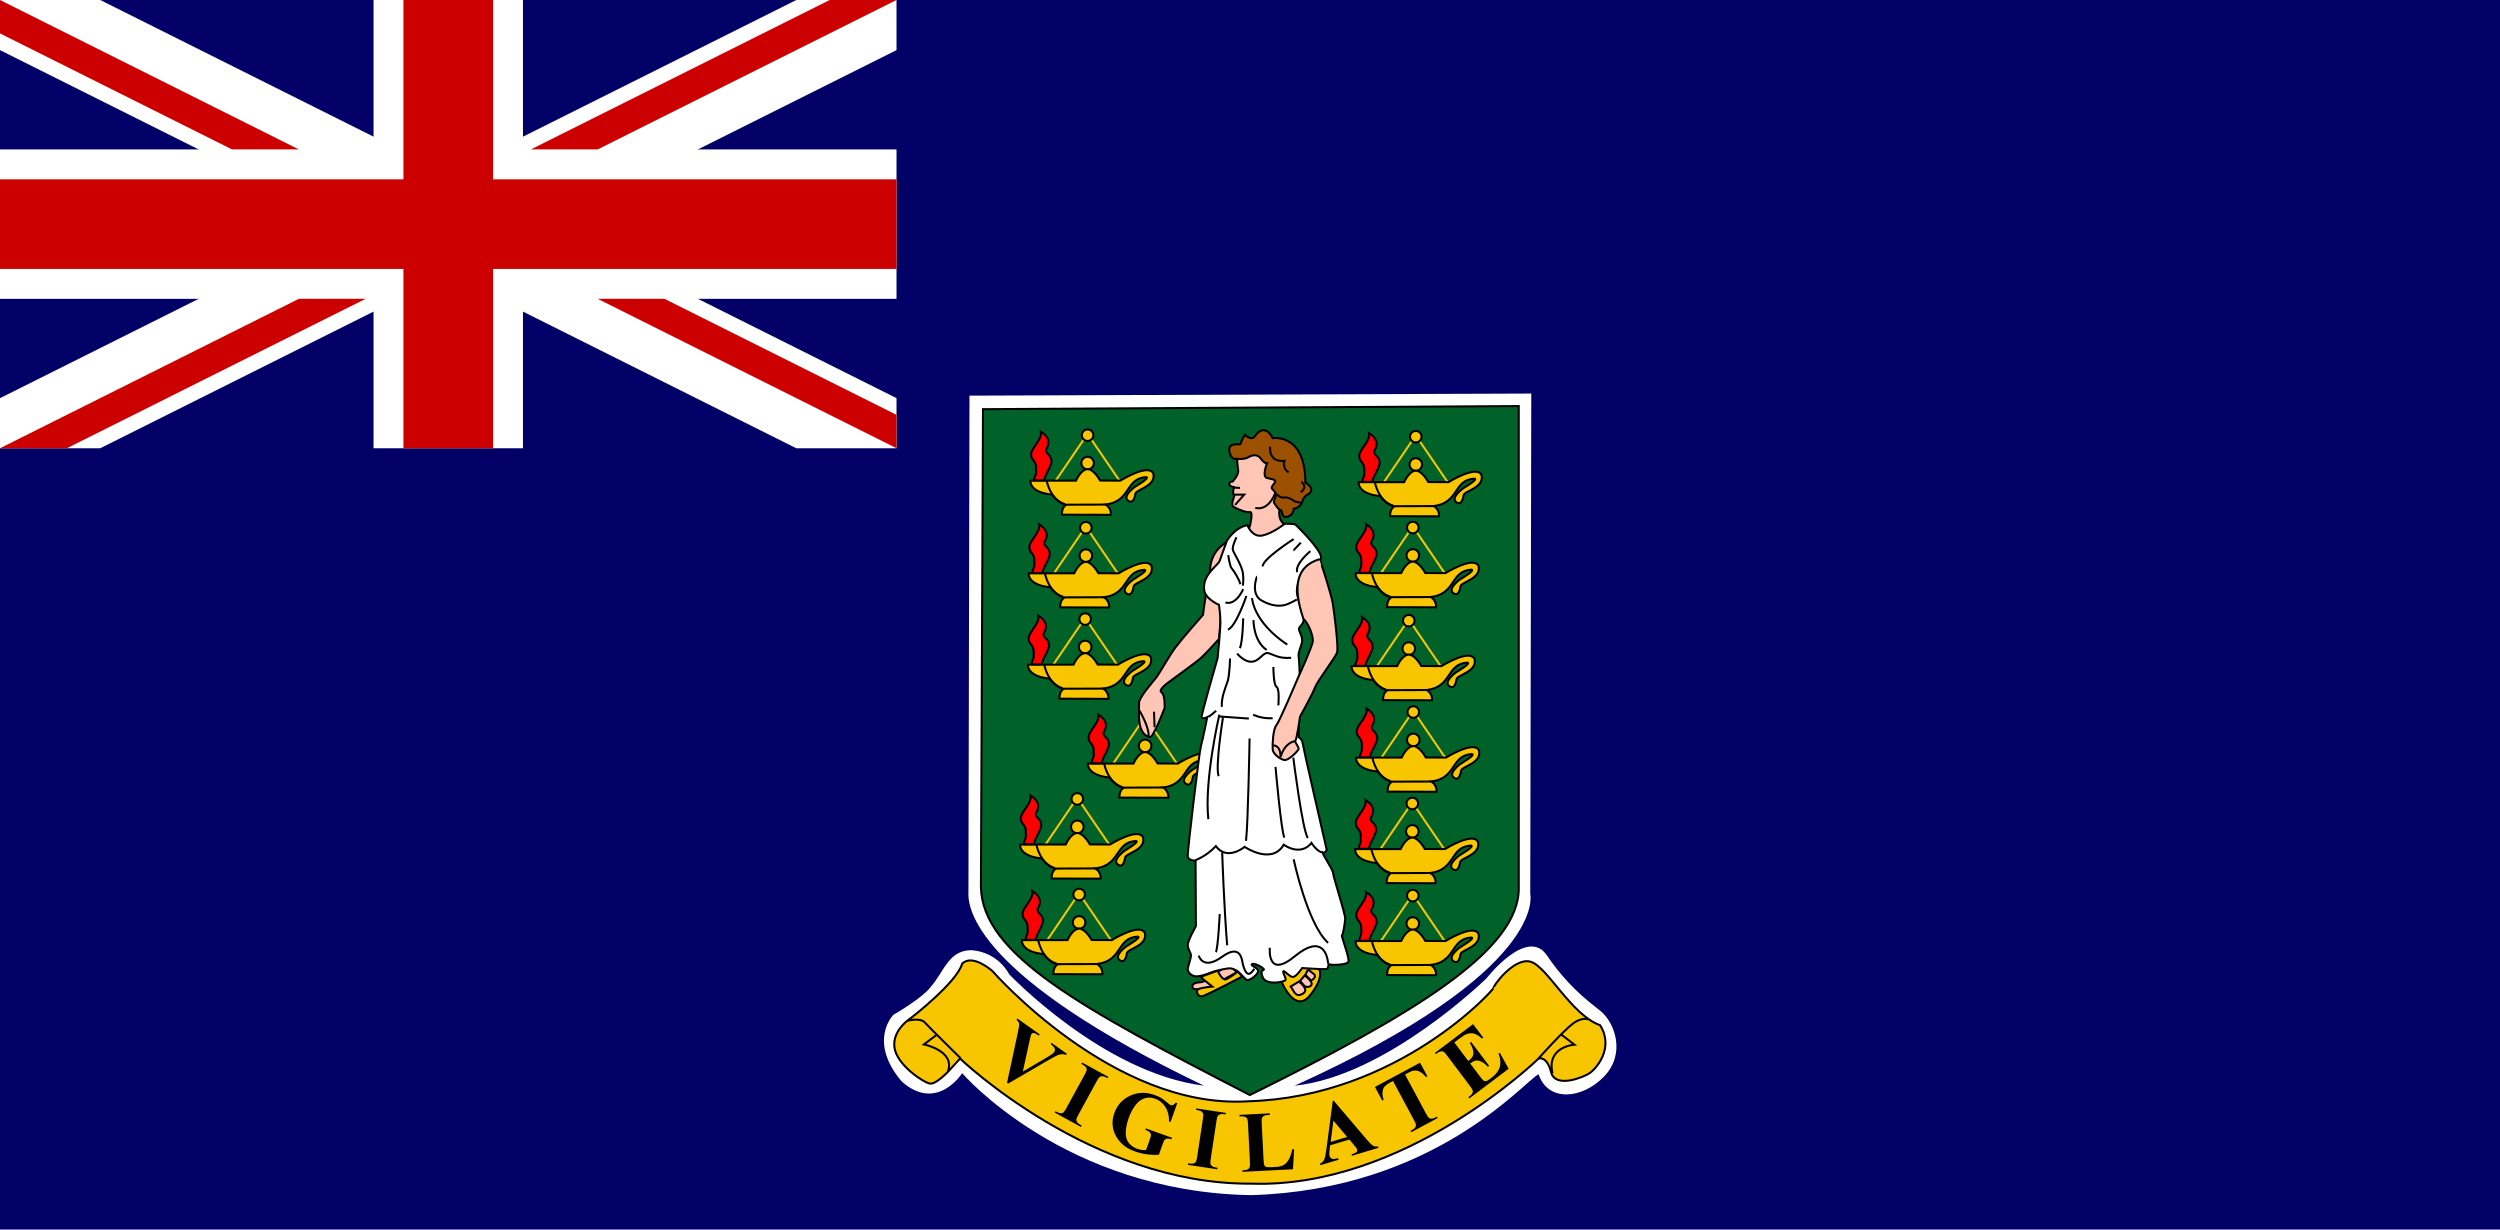 <?xml version="1.0" encoding="UTF-8" standalone="no"?>
<svg width="122px" height="60px" viewBox="0 0 122 60" version="1.1" xmlns="http://www.w3.org/2000/svg" xmlns:xlink="http://www.w3.org/1999/xlink">
    <!-- Generator: Sketch 3.8.2 (29753) - http://www.bohemiancoding.com/sketch -->
    <title>vg</title>
    <desc>Created with Sketch.</desc>
    <defs>
        <linearGradient x1="-1510.837%" y1="241.776%" x2="-1623.328%" y2="206.228%" id="linearGradient-1">
            <stop stop-color="#FF0000" offset="0%"></stop>
            <stop stop-color="#FFFF00" offset="100%"></stop>
        </linearGradient>
        <linearGradient x1="-1510.555%" y1="248.342%" x2="-1623.046%" y2="212.794%" id="linearGradient-2">
            <stop stop-color="#FF0000" offset="0%"></stop>
            <stop stop-color="#FFFF00" offset="100%"></stop>
        </linearGradient>
        <linearGradient x1="-1565.741%" y1="254.31%" x2="-1678.232%" y2="218.763%" id="linearGradient-3">
            <stop stop-color="#FF0000" offset="0%"></stop>
            <stop stop-color="#FFFF00" offset="100%"></stop>
        </linearGradient>
        <linearGradient x1="-1511.835%" y1="260.689%" x2="-1624.326%" y2="225.142%" id="linearGradient-4">
            <stop stop-color="#FF0000" offset="0%"></stop>
            <stop stop-color="#FFFF00" offset="100%"></stop>
        </linearGradient>
        <linearGradient x1="-1511.951%" y1="266.963%" x2="-1624.442%" y2="231.416%" id="linearGradient-5">
            <stop stop-color="#FF0000" offset="0%"></stop>
            <stop stop-color="#FFFF00" offset="100%"></stop>
        </linearGradient>
        <linearGradient x1="-1512.234%" y1="273.328%" x2="-1624.724%" y2="237.781%" id="linearGradient-6">
            <stop stop-color="#FF0000" offset="0%"></stop>
            <stop stop-color="#FFFF00" offset="100%"></stop>
        </linearGradient>
        <linearGradient x1="-1566.157%" y1="273.224%" x2="-1678.648%" y2="237.676%" id="linearGradient-7">
            <stop stop-color="#FF0000" offset="0%"></stop>
            <stop stop-color="#FFFF00" offset="100%"></stop>
        </linearGradient>
        <linearGradient x1="-1565.658%" y1="266.977%" x2="-1678.149%" y2="231.43%" id="linearGradient-8">
            <stop stop-color="#FF0000" offset="0%"></stop>
            <stop stop-color="#FFFF00" offset="100%"></stop>
        </linearGradient>
        <linearGradient x1="-1565.01%" y1="260.592%" x2="-1677.501%" y2="225.044%" id="linearGradient-9">
            <stop stop-color="#FF0000" offset="0%"></stop>
            <stop stop-color="#FFFF00" offset="100%"></stop>
        </linearGradient>
        <linearGradient x1="-1565.622%" y1="241.727%" x2="-1678.113%" y2="206.182%" id="linearGradient-10">
            <stop stop-color="#FF0000" offset="0%"></stop>
            <stop stop-color="#FFFF00" offset="100%"></stop>
        </linearGradient>
        <linearGradient x1="-1565.575%" y1="248.029%" x2="-1678.066%" y2="212.482%" id="linearGradient-11">
            <stop stop-color="#FF0000" offset="0%"></stop>
            <stop stop-color="#FFFF00" offset="100%"></stop>
        </linearGradient>
        <linearGradient x1="-1521.692%" y1="253.9%" x2="-1634.183%" y2="218.353%" id="linearGradient-12">
            <stop stop-color="#FF0000" offset="0%"></stop>
            <stop stop-color="#FFFF00" offset="100%"></stop>
        </linearGradient>
    </defs>
    <g id="Page-1" stroke="none" stroke-width="1" fill="none" fill-rule="evenodd">
        <g id="vg">
            <g id="Clipped">
                <g>
                    <g id="Group">
                        <polygon id="Shape" fill="#000066" points="0 0 122 0 122 60 0 60"></polygon>
                        <polygon id="Shape" fill="#000066" points="0 0 43.75 0 43.75 21.875 0 21.875"></polygon>
                        <g id="Shape">
                            <path d="M0,0 L0,2.446 L38.859,21.875 L43.75,21.875 L43.75,19.429 L4.891,0 L0,0 L0,0 Z M43.75,0 L43.75,2.446 L4.891,21.875 L0,21.875 L0,19.43 L38.859,0 L43.75,0 L43.75,0 Z" fill="#FFFFFF"></path>
                            <path d="M18.229,7.292 L18.229,0 L25.521,0 L25.521,7.292 L43.75,7.292 L43.75,14.583 L25.521,14.583 L25.521,21.875 L18.229,21.875 L18.229,14.583 L0,14.583 L0,7.292 L18.229,7.292 Z" fill="#FFFFFF"></path>
                            <path d="M19.688,13.125 L0,13.125 L0,8.75 L19.688,8.75 L19.688,0 L24.062,0 L24.062,8.75 L43.75,8.75 L43.75,13.125 L24.062,13.125 L24.062,21.875 L19.688,21.875 L19.688,13.125 Z M0,21.875 L14.583,14.583 L17.844,14.583 L3.261,21.875 L0,21.875 L0,21.875 Z M0,0 L14.583,7.292 L11.322,7.292 L0,1.631 L0,0 L0,0 Z M25.906,7.292 L40.489,0 L43.75,0 L29.167,7.292 L25.906,7.292 L25.906,7.292 Z M43.75,21.875 L29.167,14.583 L32.428,14.583 L43.75,20.244 L43.75,21.875 L43.75,21.875 Z" fill="#CC0000"></path>
                        </g>
                        <g transform="translate(43.125, 19.125)" id="Shape">
                            <path d="M4.184,0.182 L31.602,0.08 L31.551,24.497 C31.551,24.497 32.518,28.21 20.055,33.856 C24.532,33.399 29.415,28.617 29.415,28.617 C29.415,28.617 31.398,26.074 32.365,27.498 C33.331,28.922 34.247,29.634 34.959,30.194 C35.671,30.754 36.231,32.28 35.163,33.399 C34.094,34.518 32.416,34.67 31.958,33.297 C31.246,33.653 26.872,38.943 17.919,39.198 C8.814,39.045 3.829,33.246 3.829,33.246 C3.829,33.246 2.609,35.179 0.879,33.653 C-0.799,31.669 0.472,30.398 0.472,30.398 C0.472,30.398 1.897,29.584 2.304,29.024 C2.965,28.261 3.168,27.244 4.287,27.244 C5.61,27.346 6.119,28.414 6.119,28.414 C6.119,28.414 10.697,33.246 15.63,33.856 C4.49,28.515 4.084,25.209 4.135,24.395 L4.185,0.183 L4.184,0.182 Z" fill="#FFFFFF"></path>
                            <path d="M4.845,0.843 L30.99,0.69 L30.99,24.191 C31.041,27.243 25.903,30.346 17.866,34.313 C9.576,30.04 4.795,27.446 4.744,24.141 L4.845,0.844 L4.845,0.843 Z" stroke="#000000" stroke-width="0.1" fill="#006129"></path>
                            <polyline stroke="#F7C600" stroke-width="0.1" points="7.989 26.738 9.532 24.471 11.083 26.743"></polyline>
                            <path d="M9.842,25.889 C9.842,25.999 9.784,26.1 9.689,26.155 C9.594,26.21 9.478,26.21 9.383,26.155 C9.288,26.1 9.229,25.999 9.229,25.89 C9.229,25.72 9.366,25.583 9.536,25.583 C9.705,25.583 9.842,25.72 9.842,25.889 L9.842,25.889 Z" stroke="#000000" stroke-width="0.1" fill="#F7C600"></path>
                            <path d="M8.279,28.413 L10.672,28.419 C10.672,28.419 10.709,28.109 10.422,27.92 C11.675,27.748 11.35,26.642 12.399,26.58 C12.603,26.611 11.851,27.05 11.851,27.05 C11.851,27.05 11.218,27.496 11.506,27.723 C11.735,27.903 11.835,27.613 11.867,27.394 C11.898,27.175 12.885,27.034 12.744,26.407 C12.509,25.89 11.13,26.752 11.13,26.752 L10.147,26.747 C10.085,26.636 9.814,26.194 9.534,26.192 C9.202,26.203 8.969,26.752 8.969,26.752 L6.744,26.752 C6.744,26.752 6.668,27.323 7.796,27.432 C8.05,27.764 8.246,27.857 8.467,27.942 C8.32,28.065 8.278,28.213 8.279,28.413 L8.279,28.413 Z" stroke="#000000" stroke-width="0.1" fill="#F7C600"></path>
                            <path d="M8.451,27.926 L10.444,27.92 M7.539,26.751 C7.539,26.751 7.698,27.683 8.434,27.904" stroke="#000000" stroke-width="0.1"></path>
                            <path d="M7.416,26.739 C7.489,26.383 7.624,26.322 7.771,25.868 C7.796,25.426 7.416,25.475 7.526,25.193 C7.722,24.887 7.624,24.592 7.256,24.359 C7.33,24.764 6.778,25.144 6.778,25.475 C6.778,25.806 7.06,25.733 7.023,26.236 C7.048,26.53 6.95,26.456 6.925,26.739 L7.416,26.739 L7.416,26.739 Z" stroke="#000000" stroke-width="0.1" fill="url(#linearGradient-1)"></path>
                            <path d="M9.818,24.528 C9.818,24.629 9.764,24.722 9.677,24.773 C9.59,24.823 9.482,24.823 9.395,24.773 C9.308,24.722 9.254,24.629 9.254,24.529 C9.254,24.373 9.38,24.246 9.536,24.246 C9.691,24.246 9.818,24.373 9.818,24.528 L9.818,24.528 Z" stroke="#000000" stroke-width="0.1" fill="#F7C600"></path>
                            <polyline stroke="#F7C600" stroke-width="0.1" points="7.902 22.073 9.445 19.806 10.996 22.077"></polyline>
                            <path d="M9.755,21.224 C9.757,21.335 9.699,21.439 9.604,21.495 C9.508,21.551 9.389,21.551 9.294,21.495 C9.198,21.439 9.14,21.335 9.142,21.224 C9.142,21.115 9.201,21.014 9.295,20.959 C9.39,20.904 9.507,20.904 9.602,20.959 C9.697,21.013 9.755,21.115 9.755,21.224 L9.755,21.224 Z" stroke="#000000" stroke-width="0.1" fill="#F7C600"></path>
                            <path d="M8.192,23.747 L10.585,23.754 C10.585,23.754 10.622,23.443 10.335,23.255 C11.588,23.082 11.262,21.977 12.312,21.914 C12.515,21.946 11.764,22.384 11.764,22.384 C11.764,22.384 11.131,22.831 11.419,23.058 C11.648,23.238 11.748,22.948 11.779,22.729 C11.81,22.51 12.797,22.369 12.656,21.742 C12.421,21.225 11.043,22.087 11.043,22.087 L10.059,22.081 C9.998,21.971 9.727,21.528 9.447,21.526 C9.115,21.538 8.881,22.087 8.881,22.087 L6.657,22.087 C6.657,22.087 6.58,22.657 7.708,22.767 C7.962,23.099 8.159,23.191 8.38,23.277 C8.233,23.4 8.191,23.548 8.192,23.747 L8.192,23.747 Z" stroke="#000000" stroke-width="0.1" fill="#F7C600"></path>
                            <path d="M8.364,23.261 L10.357,23.254 M7.451,22.086 C7.451,22.086 7.611,23.018 8.347,23.238" stroke="#000000" stroke-width="0.1"></path>
                            <path d="M7.328,22.073 C7.402,21.718 7.537,21.656 7.684,21.203 C7.709,20.761 7.328,20.81 7.439,20.528 C7.635,20.221 7.537,19.927 7.169,19.694 C7.243,20.099 6.691,20.479 6.691,20.81 C6.691,21.141 6.973,21.068 6.936,21.571 C6.96,21.865 6.862,21.791 6.838,22.073 L7.328,22.073 L7.328,22.073 Z" stroke="#000000" stroke-width="0.1" fill="url(#linearGradient-2)"></path>
                            <path d="M9.73,19.863 C9.731,19.964 9.677,20.057 9.59,20.107 C9.502,20.158 9.395,20.158 9.308,20.107 C9.22,20.057 9.167,19.964 9.166,19.863 C9.166,19.707 9.293,19.581 9.448,19.581 C9.604,19.581 9.73,19.707 9.73,19.863 L9.73,19.863 Z" stroke="#000000" stroke-width="0.1" fill="#F7C600"></path>
                            <polyline stroke="#F7C600" stroke-width="0.1" points="24.297 17.831 25.841 15.565 27.392 17.836"></polyline>
                            <path d="M26.151,16.983 C26.151,17.093 26.093,17.194 25.998,17.249 C25.903,17.303 25.786,17.303 25.691,17.249 C25.596,17.194 25.538,17.093 25.538,16.983 C25.538,16.814 25.675,16.677 25.844,16.677 C26.014,16.677 26.151,16.814 26.151,16.983 L26.151,16.983 Z" stroke="#000000" stroke-width="0.1" fill="#F7C600"></path>
                            <path d="M24.588,19.506 L26.98,19.513 C26.98,19.513 27.018,19.203 26.73,19.014 C27.984,18.841 27.658,17.736 28.708,17.673 C28.911,17.705 28.159,18.143 28.159,18.143 C28.159,18.143 27.526,18.59 27.815,18.817 C28.043,18.997 28.144,18.707 28.175,18.488 C28.206,18.269 29.193,18.128 29.052,17.501 C28.817,16.984 27.439,17.846 27.439,17.846 L26.455,17.84 C26.394,17.73 26.123,17.287 25.843,17.285 C25.511,17.297 25.277,17.846 25.277,17.846 L23.052,17.846 C23.052,17.846 22.976,18.416 24.104,18.526 C24.358,18.858 24.555,18.95 24.776,19.036 C24.628,19.159 24.587,19.307 24.588,19.506 L24.588,19.506 Z" stroke="#000000" stroke-width="0.1" fill="#F7C600"></path>
                            <path d="M24.76,19.02 L26.753,19.013 M23.847,17.845 C23.847,17.845 24.007,18.777 24.742,18.997" stroke="#000000" stroke-width="0.1"></path>
                            <path d="M23.724,17.832 C23.798,17.477 23.933,17.415 24.08,16.962 C24.104,16.52 23.724,16.569 23.835,16.287 C24.031,15.98 23.933,15.686 23.565,15.453 C23.638,15.858 23.086,16.238 23.086,16.569 C23.086,16.9 23.369,16.827 23.332,17.33 C23.356,17.624 23.258,17.55 23.234,17.832 L23.724,17.832 L23.724,17.832 Z" stroke="#000000" stroke-width="0.1" fill="url(#linearGradient-3)"></path>
                            <path d="M26.126,15.622 C26.126,15.723 26.073,15.816 25.985,15.866 C25.898,15.917 25.791,15.917 25.703,15.866 C25.616,15.816 25.562,15.723 25.562,15.622 C25.562,15.467 25.688,15.34 25.844,15.34 C26,15.34 26.126,15.466 26.126,15.622 L26.126,15.622 Z" stroke="#000000" stroke-width="0.1" fill="#F7C600"></path>
                            <polyline stroke="#F7C600" stroke-width="0.1" points="8.284 13.296 9.827 11.03 11.378 13.301"></polyline>
                            <path d="M10.137,12.448 C10.138,12.558 10.079,12.659 9.984,12.714 C9.889,12.768 9.773,12.768 9.678,12.714 C9.583,12.659 9.525,12.558 9.524,12.448 C9.524,12.279 9.662,12.142 9.831,12.142 C10,12.142 10.137,12.279 10.137,12.448 L10.137,12.448 Z" stroke="#000000" stroke-width="0.1" fill="#F7C600"></path>
                            <path d="M8.574,14.971 L10.967,14.978 C10.967,14.978 11.004,14.667 10.717,14.479 C11.97,14.306 11.645,13.201 12.694,13.138 C12.898,13.17 12.146,13.608 12.146,13.608 C12.146,13.608 11.513,14.055 11.801,14.282 C12.03,14.462 12.13,14.172 12.162,13.953 C12.193,13.734 13.18,13.593 13.039,12.966 C12.804,12.449 11.425,13.311 11.425,13.311 L10.442,13.305 C10.381,13.195 10.109,12.752 9.83,12.75 C9.498,12.762 9.264,13.311 9.264,13.311 L7.039,13.311 C7.039,13.311 6.963,13.881 8.091,13.991 C8.345,14.323 8.541,14.415 8.762,14.501 C8.615,14.624 8.574,14.772 8.574,14.971 L8.574,14.971 Z" stroke="#000000" stroke-width="0.1" fill="#F7C600"></path>
                            <path d="M8.746,14.485 L10.739,14.478 M7.834,13.31 C7.834,13.31 7.993,14.242 8.729,14.463" stroke="#000000" stroke-width="0.1"></path>
                            <path d="M7.711,13.297 C7.784,12.942 7.919,12.88 8.066,12.426 C8.091,11.985 7.711,12.034 7.821,11.752 C8.017,11.445 7.919,11.151 7.551,10.918 C7.625,11.323 7.073,11.703 7.073,12.034 C7.073,12.365 7.355,12.292 7.318,12.794 C7.343,13.089 7.245,13.015 7.22,13.297 L7.711,13.297 L7.711,13.297 Z" stroke="#000000" stroke-width="0.1" fill="url(#linearGradient-4)"></path>
                            <path d="M10.113,11.087 C10.113,11.188 10.059,11.281 9.972,11.331 C9.885,11.382 9.777,11.382 9.69,11.331 C9.603,11.281 9.549,11.188 9.549,11.087 C9.549,10.931 9.675,10.805 9.831,10.805 C9.987,10.805 10.113,10.931 10.113,11.087 L10.113,11.087 Z" stroke="#000000" stroke-width="0.1" fill="#F7C600"></path>
                            <g transform="translate(7, 6.25)" stroke-width="0.1">
                                <polyline stroke="#F7C600" points="1.319 2.589 2.862 0.322 4.413 2.594"></polyline>
                                <path d="M3.172,1.741 C3.172,1.85 3.114,1.951 3.019,2.006 C2.924,2.061 2.807,2.061 2.712,2.006 C2.618,1.952 2.559,1.85 2.559,1.741 C2.559,1.572 2.696,1.434 2.866,1.434 C3.035,1.434 3.172,1.571 3.172,1.741 L3.172,1.741 Z" stroke="#000000" fill="#F7C600"></path>
                                <path d="M1.609,4.264 L4.002,4.271 C4.002,4.271 4.039,3.96 3.752,3.771 C5.005,3.599 4.679,2.494 5.729,2.431 C5.933,2.462 5.181,2.901 5.181,2.901 C5.181,2.901 4.548,3.348 4.836,3.575 C5.065,3.755 5.165,3.465 5.196,3.245 C5.228,3.026 6.215,2.885 6.074,2.259 C5.838,1.742 4.46,2.603 4.46,2.603 L3.477,2.598 C3.415,2.487 3.144,2.045 2.864,2.043 C2.532,2.055 2.298,2.603 2.298,2.603 L0.074,2.603 C0.074,2.603 -0.003,3.174 1.125,3.284 C1.379,3.615 1.576,3.708 1.797,3.794 C1.65,3.917 1.608,4.065 1.609,4.264 L1.609,4.264 Z" stroke="#000000" fill="#F7C600"></path>
                                <path d="M1.781,3.778 L3.774,3.771 M0.868,2.602 C0.868,2.602 1.028,3.534 1.764,3.755" stroke="#000000"></path>
                                <path d="M0.745,2.59 C0.819,2.234 0.954,2.173 1.101,1.719 C1.126,1.278 0.745,1.327 0.856,1.045 C1.052,0.738 0.954,0.444 0.586,0.211 C0.66,0.615 0.108,0.996 0.108,1.327 C0.108,1.658 0.39,1.584 0.353,2.087 C0.377,2.381 0.279,2.308 0.255,2.59 L0.745,2.59 L0.745,2.59 Z" stroke="#000000" fill="url(#linearGradient-5)"></path>
                                <path d="M3.147,0.38 C3.148,0.48 3.094,0.573 3.007,0.624 C2.919,0.674 2.812,0.674 2.725,0.624 C2.637,0.574 2.584,0.48 2.583,0.38 C2.583,0.224 2.71,0.098 2.865,0.098 C3.021,0.098 3.147,0.224 3.147,0.38 L3.147,0.38 Z" stroke="#000000" fill="#F7C600"></path>
                            </g>
                            <g transform="translate(7.125, 1.75)" stroke-width="0.1">
                                <polyline stroke="#F7C600" points="1.278 2.567 2.822 0.3 4.373 2.571"></polyline>
                                <path d="M3.132,1.718 C3.134,1.829 3.076,1.933 2.98,1.989 C2.885,2.045 2.766,2.045 2.67,1.989 C2.575,1.933 2.517,1.829 2.519,1.718 C2.522,1.552 2.658,1.418 2.825,1.418 C2.992,1.418 3.128,1.551 3.132,1.718 L3.132,1.718 Z" stroke="#000000" fill="#F7C600"></path>
                                <path d="M1.569,4.241 L3.961,4.248 C3.961,4.248 3.999,3.938 3.711,3.749 C4.965,3.576 4.639,2.471 5.689,2.408 C5.892,2.44 5.14,2.878 5.14,2.878 C5.14,2.878 4.508,3.325 4.796,3.552 C5.024,3.732 5.125,3.442 5.156,3.223 C5.187,3.004 6.174,2.863 6.033,2.236 C5.798,1.719 4.42,2.581 4.42,2.581 L3.436,2.575 C3.375,2.465 3.104,2.022 2.824,2.02 C2.492,2.032 2.258,2.581 2.258,2.581 L0.034,2.581 C0.034,2.581 -0.043,3.151 1.085,3.261 C1.339,3.593 1.536,3.686 1.757,3.771 C1.609,3.894 1.568,4.042 1.569,4.241 L1.569,4.241 Z" stroke="#000000" fill="#F7C600"></path>
                                <path d="M1.741,3.755 L3.734,3.748 M0.828,2.58 C0.828,2.58 0.988,3.512 1.723,3.733" stroke="#000000"></path>
                                <path d="M0.705,2.567 C0.779,2.212 0.914,2.15 1.061,1.697 C1.085,1.255 0.705,1.304 0.816,1.022 C1.012,0.716 0.914,0.421 0.546,0.188 C0.619,0.593 0.067,0.973 0.067,1.304 C0.067,1.635 0.35,1.562 0.313,2.065 C0.337,2.359 0.239,2.285 0.215,2.567 L0.705,2.567 L0.705,2.567 Z" stroke="#000000" fill="url(#linearGradient-6)"></path>
                                <path d="M3.107,0.357 C3.109,0.459 3.056,0.555 2.968,0.606 C2.88,0.658 2.771,0.658 2.683,0.606 C2.594,0.555 2.541,0.459 2.543,0.357 C2.546,0.204 2.672,0.081 2.825,0.081 C2.979,0.081 3.104,0.204 3.107,0.357 L3.107,0.357 Z" stroke="#000000" fill="#F7C600"></path>
                            </g>
                            <g transform="translate(23.125, 1.875)" stroke-width="0.1">
                                <polyline stroke="#F7C600" points="1.294 2.515 2.838 0.248 4.388 2.52"></polyline>
                                <path d="M3.148,1.667 C3.148,1.776 3.089,1.878 2.995,1.932 C2.9,1.987 2.783,1.987 2.688,1.932 C2.593,1.878 2.535,1.777 2.535,1.667 C2.535,1.558 2.593,1.456 2.688,1.402 C2.783,1.347 2.9,1.347 2.994,1.402 C3.089,1.456 3.148,1.557 3.148,1.667 L3.148,1.667 Z" stroke="#000000" fill="#F7C600"></path>
                                <path d="M1.585,4.19 L3.977,4.197 C3.977,4.197 4.015,3.886 3.727,3.697 C4.981,3.525 4.655,2.42 5.705,2.357 C5.908,2.388 5.156,2.827 5.156,2.827 C5.156,2.827 4.523,3.274 4.812,3.501 C5.04,3.681 5.141,3.391 5.172,3.172 C5.203,2.952 6.19,2.811 6.049,2.185 C5.814,1.668 4.436,2.529 4.436,2.529 L3.452,2.524 C3.391,2.413 3.12,1.971 2.84,1.969 C2.508,1.981 2.274,2.529 2.274,2.529 L0.05,2.529 C0.05,2.529 -0.027,3.1 1.101,3.21 C1.355,3.542 1.552,3.634 1.773,3.72 C1.625,3.842 1.584,3.991 1.585,4.19 L1.585,4.19 Z" stroke="#000000" fill="#F7C600"></path>
                                <path d="M1.757,3.704 L3.75,3.697 M0.844,2.529 C0.844,2.529 1.004,3.461 1.739,3.681" stroke="#000000"></path>
                                <path d="M0.721,2.516 C0.795,2.16 0.929,2.099 1.077,1.645 C1.101,1.204 0.721,1.253 0.831,0.971 C1.028,0.664 0.929,0.37 0.562,0.137 C0.635,0.542 0.083,0.922 0.083,1.253 C0.083,1.584 0.365,1.51 0.329,2.013 C0.353,2.308 0.255,2.234 0.231,2.516 L0.721,2.516 L0.721,2.516 Z" stroke="#000000" fill="url(#linearGradient-7)"></path>
                                <path d="M3.123,0.306 C3.125,0.408 3.072,0.503 2.984,0.555 C2.896,0.607 2.787,0.607 2.699,0.555 C2.61,0.503 2.557,0.408 2.559,0.306 C2.562,0.153 2.688,0.03 2.841,0.03 C2.994,0.03 3.12,0.152 3.123,0.306 L3.123,0.306 Z" stroke="#000000" fill="#F7C600"></path>
                            </g>
                            <g transform="translate(23, 6.25)" stroke-width="0.1">
                                <polyline stroke="#F7C600" points="1.273 2.58 2.817 0.313 4.367 2.584"></polyline>
                                <path d="M3.127,1.731 C3.127,1.841 3.068,1.942 2.973,1.997 C2.879,2.052 2.762,2.052 2.667,1.997 C2.572,1.942 2.514,1.841 2.514,1.732 C2.513,1.562 2.651,1.425 2.82,1.425 C2.989,1.425 3.126,1.562 3.127,1.731 L3.127,1.731 Z" stroke="#000000" fill="#F7C600"></path>
                                <path d="M1.563,4.254 L3.956,4.261 C3.956,4.261 3.993,3.951 3.706,3.762 C4.959,3.59 4.634,2.484 5.683,2.422 C5.887,2.453 5.135,2.892 5.135,2.892 C5.135,2.892 4.502,3.338 4.79,3.565 C5.019,3.745 5.119,3.455 5.151,3.236 C5.182,3.017 6.169,2.876 6.028,2.249 C5.793,1.732 4.414,2.594 4.414,2.594 L3.431,2.588 C3.37,2.478 3.098,2.035 2.819,2.033 C2.486,2.046 2.253,2.594 2.253,2.594 L0.028,2.594 C0.028,2.594 -0.048,3.165 1.08,3.274 C1.334,3.606 1.531,3.699 1.751,3.784 C1.604,3.907 1.563,4.056 1.563,4.254 L1.563,4.254 Z" stroke="#000000" fill="#F7C600"></path>
                                <path d="M1.736,3.768 L3.728,3.761 M0.823,2.593 C0.823,2.593 0.982,3.525 1.718,3.746" stroke="#000000"></path>
                                <path d="M0.7,2.581 C0.773,2.225 0.908,2.164 1.055,1.71 C1.08,1.268 0.7,1.317 0.81,1.035 C1.006,0.729 0.908,0.434 0.54,0.201 C0.614,0.606 0.062,0.986 0.062,1.317 C0.062,1.648 0.344,1.575 0.307,2.078 C0.332,2.372 0.234,2.298 0.209,2.581 L0.7,2.581 L0.7,2.581 Z" stroke="#000000" fill="url(#linearGradient-8)"></path>
                                <path d="M3.102,0.37 C3.102,0.471 3.048,0.564 2.961,0.615 C2.874,0.665 2.766,0.665 2.679,0.615 C2.592,0.564 2.538,0.471 2.538,0.37 C2.538,0.215 2.664,0.088 2.82,0.088 C2.976,0.088 3.102,0.215 3.102,0.37 L3.102,0.37 Z" stroke="#000000" fill="#F7C600"></path>
                            </g>
                            <g transform="translate(22.75, 10.875)" stroke-width="0.1">
                                <polyline stroke="#F7C600" points="1.327 2.493 2.87 0.226 4.421 2.497"></polyline>
                                <path d="M3.18,1.644 C3.182,1.755 3.125,1.858 3.029,1.915 C2.933,1.971 2.815,1.971 2.719,1.915 C2.623,1.859 2.565,1.755 2.567,1.644 C2.571,1.477 2.707,1.344 2.874,1.344 C3.04,1.344 3.177,1.477 3.18,1.644 L3.18,1.644 Z" stroke="#000000" fill="#F7C600"></path>
                                <path d="M1.617,4.167 L4.01,4.174 C4.01,4.174 4.047,3.863 3.76,3.675 C5.013,3.502 4.687,2.397 5.737,2.334 C5.941,2.365 5.189,2.804 5.189,2.804 C5.189,2.804 4.556,3.251 4.844,3.478 C5.073,3.658 5.173,3.368 5.204,3.149 C5.236,2.929 6.223,2.788 6.082,2.162 C5.846,1.645 4.468,2.507 4.468,2.507 L3.485,2.501 C3.423,2.391 3.152,1.948 2.872,1.946 C2.54,1.958 2.306,2.507 2.306,2.507 L0.082,2.507 C0.082,2.507 0.006,3.077 1.133,3.187 C1.387,3.519 1.584,3.611 1.805,3.697 C1.658,3.82 1.616,3.968 1.617,4.167 L1.617,4.167 Z" stroke="#000000" fill="#F7C600"></path>
                                <path d="M1.789,3.681 L3.782,3.674 M0.876,2.506 C0.876,2.506 1.036,3.438 1.772,3.659" stroke="#000000"></path>
                                <path d="M0.754,2.493 C0.827,2.138 0.962,2.076 1.109,1.622 C1.134,1.181 0.754,1.23 0.864,0.948 C1.06,0.641 0.962,0.347 0.594,0.114 C0.668,0.519 0.116,0.899 0.116,1.23 C0.116,1.561 0.398,1.488 0.361,1.99 C0.386,2.285 0.288,2.211 0.263,2.493 L0.754,2.493 L0.754,2.493 Z" stroke="#000000" fill="url(#linearGradient-9)"></path>
                                <path d="M3.155,0.283 C3.158,0.385 3.104,0.48 3.016,0.532 C2.928,0.584 2.819,0.584 2.731,0.532 C2.643,0.481 2.59,0.385 2.592,0.283 C2.595,0.13 2.72,0.007 2.873,0.007 C3.027,0.007 3.152,0.129 3.155,0.283 L3.155,0.283 Z" stroke="#000000" fill="#F7C600"></path>
                            </g>
                            <polyline stroke="#F7C600" stroke-width="0.1" points="24.273 26.784 25.816 24.517 27.367 26.788"></polyline>
                            <path d="M26.126,25.937 C26.128,26.048 26.07,26.151 25.974,26.208 C25.879,26.264 25.76,26.264 25.664,26.208 C25.569,26.152 25.511,26.048 25.513,25.937 C25.516,25.77 25.652,25.637 25.819,25.637 C25.986,25.637 26.122,25.77 26.126,25.937 L26.126,25.937 Z" stroke="#000000" stroke-width="0.1" fill="#F7C600"></path>
                            <path d="M24.563,28.458 L26.955,28.465 C26.955,28.465 26.993,28.155 26.706,27.966 C27.959,27.794 27.633,26.688 28.683,26.625 C28.886,26.657 28.134,27.096 28.134,27.096 C28.134,27.096 27.502,27.542 27.79,27.769 C28.019,27.949 28.119,27.66 28.15,27.44 C28.181,27.221 29.168,27.08 29.027,26.453 C28.792,25.936 27.414,26.798 27.414,26.798 L26.43,26.792 C26.369,26.682 26.098,26.239 25.818,26.237 C25.486,26.25 25.252,26.798 25.252,26.798 L23.027,26.798 C23.027,26.798 22.951,27.369 24.079,27.478 C24.333,27.81 24.53,27.902 24.751,27.988 C24.604,28.111 24.562,28.259 24.563,28.458 L24.563,28.458 Z" stroke="#000000" stroke-width="0.1" fill="#F7C600"></path>
                            <path d="M24.735,27.972 L26.728,27.965 M23.823,26.798 C23.823,26.798 23.982,27.73 24.718,27.951" stroke="#000000" stroke-width="0.1"></path>
                            <path d="M23.699,26.785 C23.773,26.429 23.908,26.368 24.055,25.914 C24.079,25.473 23.699,25.522 23.81,25.24 C24.006,24.933 23.908,24.639 23.54,24.406 C23.613,24.811 23.062,25.191 23.062,25.522 C23.062,25.853 23.344,25.78 23.307,26.282 C23.331,26.577 23.233,26.503 23.209,26.785 L23.699,26.785 L23.699,26.785 Z" stroke="#000000" stroke-width="0.1" fill="url(#linearGradient-10)"></path>
                            <path d="M26.101,24.576 C26.103,24.678 26.05,24.773 25.962,24.825 C25.874,24.877 25.765,24.877 25.677,24.825 C25.589,24.773 25.535,24.678 25.537,24.576 C25.541,24.422 25.666,24.3 25.819,24.3 C25.973,24.3 26.098,24.422 26.101,24.576 L26.101,24.576 Z" stroke="#000000" stroke-width="0.1" fill="#F7C600"></path>
                            <g transform="translate(23, 19.75)" stroke-width="0.1">
                                <polyline stroke="#F7C600" points="1.249 2.546 2.792 0.279 4.343 2.55"></polyline>
                                <path d="M3.102,1.697 C3.102,1.807 3.044,1.908 2.949,1.963 C2.854,2.017 2.737,2.017 2.642,1.963 C2.548,1.908 2.489,1.807 2.489,1.697 C2.489,1.528 2.626,1.391 2.796,1.391 C2.965,1.391 3.102,1.528 3.102,1.697 L3.102,1.697 Z" stroke="#000000" fill="#F7C600"></path>
                                <path d="M1.539,4.22 L3.932,4.227 C3.932,4.227 3.969,3.916 3.682,3.728 C4.935,3.555 4.609,2.45 5.659,2.387 C5.862,2.419 5.111,2.857 5.111,2.857 C5.111,2.857 4.478,3.304 4.766,3.531 C4.995,3.711 5.095,3.421 5.126,3.202 C5.157,2.983 6.144,2.842 6.003,2.215 C5.769,1.698 4.39,2.56 4.39,2.56 L3.406,2.554 C3.345,2.444 3.074,2.001 2.794,1.999 C2.462,2.011 2.228,2.56 2.228,2.56 L0.004,2.56 C0.004,2.56 -0.072,3.13 1.055,3.24 C1.309,3.572 1.506,3.664 1.727,3.75 C1.58,3.873 1.538,4.021 1.539,4.22 L1.539,4.22 Z" stroke="#000000" fill="#F7C600"></path>
                                <path d="M1.711,3.734 L3.704,3.727 M0.798,2.559 C0.798,2.559 0.958,3.491 1.694,3.712" stroke="#000000"></path>
                                <path d="M0.675,2.546 C0.749,2.191 0.884,2.129 1.031,1.675 C1.056,1.234 0.675,1.283 0.786,1.001 C0.982,0.694 0.884,0.4 0.516,0.167 C0.59,0.572 0.038,0.952 0.038,1.283 C0.038,1.614 0.32,1.541 0.283,2.043 C0.307,2.338 0.209,2.264 0.185,2.546 L0.675,2.546 L0.675,2.546 Z" stroke="#000000" fill="url(#linearGradient-11)"></path>
                                <path d="M3.078,0.336 C3.078,0.437 3.024,0.53 2.937,0.58 C2.849,0.631 2.742,0.631 2.655,0.58 C2.567,0.53 2.514,0.437 2.514,0.336 C2.513,0.181 2.64,0.054 2.795,0.054 C2.951,0.054 3.077,0.18 3.078,0.336 L3.078,0.336 Z" stroke="#000000" fill="#F7C600"></path>
                            </g>
                            <g transform="translate(9.875, 15.625)" stroke-width="0.1">
                                <polyline stroke="#F7C600" points="1.335 2.499 2.878 0.232 4.429 2.503"></polyline>
                                <path d="M3.188,1.65 C3.188,1.76 3.13,1.861 3.035,1.916 C2.94,1.971 2.823,1.971 2.728,1.916 C2.634,1.861 2.575,1.76 2.575,1.651 C2.575,1.481 2.712,1.344 2.881,1.344 C3.051,1.344 3.188,1.481 3.188,1.65 L3.188,1.65 Z" stroke="#000000" fill="#F7C600"></path>
                                <path d="M1.625,4.173 L4.017,4.18 C4.017,4.18 4.055,3.87 3.768,3.681 C5.021,3.509 4.695,2.403 5.745,2.341 C5.948,2.372 5.196,2.811 5.196,2.811 C5.196,2.811 4.564,3.257 4.852,3.484 C5.08,3.664 5.181,3.374 5.212,3.155 C5.243,2.936 6.23,2.795 6.089,2.168 C5.854,1.651 4.476,2.513 4.476,2.513 L3.492,2.507 C3.431,2.397 3.16,1.954 2.88,1.952 C2.548,1.964 2.314,2.513 2.314,2.513 L0.09,2.513 C0.09,2.513 0.013,3.083 1.141,3.193 C1.395,3.525 1.592,3.618 1.813,3.703 C1.666,3.826 1.624,3.974 1.625,4.173 L1.625,4.173 Z" stroke="#000000" fill="#F7C600"></path>
                                <path d="M1.797,3.687 L3.79,3.68 M0.884,2.512 C0.884,2.512 1.044,3.444 1.78,3.665" stroke="#000000"></path>
                                <path d="M0.761,2.499 C0.835,2.144 0.97,2.082 1.117,1.629 C1.141,1.187 0.761,1.236 0.872,0.954 C1.068,0.648 0.97,0.353 0.602,0.12 C0.675,0.525 0.123,0.905 0.123,1.236 C0.123,1.567 0.406,1.494 0.369,1.997 C0.393,2.291 0.295,2.217 0.271,2.499 L0.761,2.499 L0.761,2.499 Z" stroke="#000000" fill="url(#linearGradient-12)"></path>
                                <path d="M3.163,0.289 C3.163,0.39 3.11,0.483 3.022,0.533 C2.935,0.584 2.828,0.584 2.74,0.534 C2.653,0.483 2.599,0.39 2.599,0.289 C2.599,0.134 2.726,0.007 2.881,0.007 C3.037,0.007 3.163,0.133 3.163,0.289 L3.163,0.289 Z" stroke="#000000" fill="#F7C600"></path>
                            </g>
                            <g transform="translate(12.375, 1.75)" stroke="#000000" stroke-width="0.1">
                                <path d="M7.093,27.147 C7.093,27.147 7.717,28.586 8.428,27.702 C9.139,26.817 8.879,26.436 8.879,26.436 L7.284,25.569 L6.815,26.557 L7.093,27.147 L7.093,27.147 Z" fill="#F7C600"></path>
                                <path d="M8.463,26.957 C8.463,26.957 8.567,26.974 8.654,26.818 C8.741,26.662 8.463,26.592 8.342,26.419 L8.203,26.697 L8.463,26.957 L8.463,26.957 Z M4.854,26.575 L3.449,27.338 C3.449,27.338 2.756,27.477 2.704,27.338 C2.652,27.199 2.721,27.078 3.085,27.06 C3.449,27.043 4.438,26.141 4.438,26.141 L4.854,26.575 L4.854,26.575 Z M4.872,1.617 C4.872,1.617 4.907,1.946 4.925,2.12 C4.942,2.293 4.647,2.657 4.63,2.64 C4.612,2.623 4.473,2.657 4.491,2.761 C4.508,2.865 4.716,2.9 4.716,2.9 C4.716,2.9 4.63,3.264 4.716,3.282 C4.803,3.299 4.491,3.75 4.716,3.871 C4.942,3.993 5.323,4.149 5.497,4.114 C5.67,4.08 5.497,4.791 5.497,4.791 L5.011,5.831 L7.682,5.554 L7.127,4.669 C7.127,4.669 6.867,4.496 6.936,3.993 C7.006,3.49 6.902,1.218 6.902,1.218 L4.994,0.958 L4.872,1.617 L4.872,1.617 Z M4.386,5.571 C4.386,5.571 3.519,5.97 3.554,7.045 C3.329,8.086 3.207,9.127 3.207,9.127 C3.207,9.127 2.184,10.289 1.872,10.705 C1.559,11.121 1.091,11.971 0.918,12.196 C0.744,12.422 0.068,13.168 0.085,13.445 C0.102,13.723 -0.071,14.954 0.606,15.093 C0.779,15.162 1.334,13.671 1.334,13.671 C1.334,13.671 1.369,13.029 1.178,12.908 C0.987,12.786 1.594,12.37 1.594,12.37 C1.594,12.37 2.756,11.52 3.016,11.312 C3.276,11.104 3.987,10.306 3.987,10.306 L4.386,5.571 L4.386,5.571 Z" fill="#FFC6B5"></path>
                                <path d="M5.375,4.756 C5.375,4.756 5.601,5.363 6.104,5.259 C6.606,5.155 7.196,4.686 7.196,4.686 C7.196,4.686 7.664,4.669 7.734,4.739 C7.803,4.808 9,5.97 8.965,6.334 C8.931,6.699 8.41,6.594 8.219,6.837 C8.028,7.08 7.716,7.687 7.803,8.138 C7.89,8.589 8.15,9.179 8.115,9.404 C8.081,9.63 7.89,9.699 7.89,9.82 C7.89,9.942 8.046,10.15 8.046,10.375 C8.046,10.601 7.838,10.93 7.872,11.156 C7.907,11.381 7.925,12.04 7.925,12.04 L7.872,15.093 C7.872,15.093 8.046,15.197 8.063,15.37 C8.081,15.544 9.243,20.591 9.243,20.591 C9.243,20.591 9.191,20.747 9.069,20.73 C8.948,20.712 9.537,21.51 9.555,21.735 C9.572,21.961 10.162,23.73 10.145,23.973 C10.127,24.216 10.04,24.753 9.988,24.771 C9.937,24.788 10.37,25.881 10.301,26.054 C10.231,26.228 9.52,26.21 9.52,26.21 L9.329,26.176 C9.329,26.176 9.347,26.401 9.208,26.418 C9.069,26.436 8.046,26.366 8.046,26.366 C8.046,26.366 7.751,26.817 7.578,26.8 C7.404,26.782 7.179,26.47 7.127,26.523 C7.075,26.575 7.283,26.869 7.231,26.956 C7.179,27.043 6.294,27.233 6.121,26.817 C5.947,26.401 6.225,26.505 6.173,26.419 C6.121,26.332 5.722,26.106 5.601,26.176 C5.479,26.245 5.913,26.349 5.895,26.523 C5.878,26.696 5.514,26.956 5.375,26.956 C5.236,26.956 4.907,26.314 4.421,26.384 C3.936,26.453 3.623,26.575 3.623,26.575 C3.623,26.575 3.051,26.817 2.808,26.765 C2.565,26.713 2.461,26.523 2.461,26.418 C2.461,26.314 2.635,25.863 2.617,25.725 C2.6,25.586 2.461,25.447 2.461,25.239 C2.461,25.031 2.86,24.32 2.86,24.32 L2.843,21.128 C2.843,21.128 2.479,21.128 2.461,20.903 C2.444,20.677 3.016,15.856 3.103,15.544 C3.19,15.232 3.415,14.121 3.415,14.121 C3.415,14.121 3.155,14.243 3.138,14.121 C3.12,14 3.918,11.242 3.918,11.242 C3.918,11.242 4.057,9.872 4.057,9.508 C4.057,9.144 3.987,8.641 3.987,8.641 C3.987,8.641 3.276,8.339 3.259,7.878 C3.194,7.143 3.935,6.733 4.022,6.49 L4.369,5.519 C4.369,5.519 4.751,4.86 5.375,4.756 L5.375,4.756 Z" fill="#FFFFFF"></path>
                                <path d="M5.115,26.783 C5.115,26.783 3.433,27.668 3.19,27.737 C2.947,27.806 2.791,27.442 3.034,27.373 C3.277,27.303 3.659,27.269 3.659,27.269 C3.659,27.269 3.086,26.818 3.104,26.8 C3.121,26.783 3.884,26.506 3.901,26.506 C3.919,26.506 4.144,26.956 4.3,26.922 C4.456,26.887 4.907,26.54 4.907,26.54 C4.907,26.54 5.15,26.818 5.115,26.783 L5.115,26.783 Z" fill="#F7C600"></path>
                                <path d="M7.486,27.267 C7.645,27.473 7.707,27.828 8.072,27.62 C8.436,27.412 7.885,27.026 7.885,27.026 L7.486,27.267 L7.486,27.267 Z M8.151,27.233 C8.151,27.233 8.324,27.372 8.48,27.215 C8.636,27.059 8.168,26.73 8.168,26.73 L7.943,26.99 L8.151,27.233 L8.151,27.233 Z" fill="#FFC6B5"></path>
                                <path d="M7.63,5.432 C7.63,5.432 6.086,6.421 6.121,6.768 M7.977,5.606 C7.977,5.606 7.63,5.987 7.613,5.987 M8.445,6.022 C8.445,6.022 7.682,6.646 7.803,7.045 M4.838,5.346 C4.838,5.346 4.612,5.814 4.664,5.97 C4.716,6.126 5.098,6.716 5.15,7.08 C5.202,7.444 5.15,7.704 5.15,7.704 M4.439,6.213 C4.439,6.213 4.509,6.768 4.613,6.872 C4.717,6.976 4.994,7.444 5.029,7.635 M4.301,8.519 C4.301,8.519 4.751,8.745 5.168,7.878 M5.843,7.271 C5.825,7.271 5.513,8.121 6.068,8.433 C6.623,8.745 7.04,8.71 7.282,8.624 C7.525,8.537 7.785,8.381 7.785,8.381 M5.601,8.311 C5.601,8.311 5.636,9.456 7.319,10.584 M5.671,9.387 C5.671,9.387 5.654,10.393 6.313,10.844 M5.324,8.207 C5.324,8.207 4.821,9.699 4.422,9.855 M5.167,9.3 C5.167,9.3 5.149,10.375 5.011,10.757 M4.872,11.017 C4.872,11.017 5.219,11.451 5.601,11.416 C5.982,11.381 6.138,10.93 6.399,11 C6.659,11.069 6.902,11.277 7.509,11.225 M6.641,11.676 C6.641,11.676 6.641,12.56 6.798,12.647 C6.954,12.734 6.884,13.549 6.884,13.549 M4.525,11.26 C4.525,11.26 4.508,12.092 4.404,12.387 C4.3,12.682 4.092,13.185 4.126,13.619 M3.467,14.105 C3.554,14.07 3.849,13.81 3.849,13.81 M4.005,14.001 C4.005,14.001 3.259,17.192 3.467,19.1 M4.178,14.156 C4.178,14.156 3.796,16.549 3.97,17 M3.988,14.087 C4.005,14.087 5.445,14.191 5.445,14.191 M5.653,14.001 C5.653,14.001 6.052,14.209 6.607,14.174 M5.479,15.163 C5.479,15.163 5.41,19.256 5.306,20.158 M7.613,16.099 C7.613,16.099 8.064,19.689 8.325,20.018 M6.745,16.55 C6.745,16.55 7.023,19.724 7.179,20.001 M2.809,21.111 C2.809,21.111 3.347,20.938 3.833,20.417 C4.388,21.163 5.237,20.452 5.237,20.452 C5.237,20.452 6.556,21.354 7.145,20.348 C8.047,20.938 8.498,20.261 8.498,20.261 C8.498,20.261 8.828,20.764 9.07,20.712 M7.63,21.06 C7.63,21.06 8.306,24.234 9.312,25.136 M4.143,20.729 C4.143,20.729 4.23,23.383 4.386,25.256 M4.023,23.73 C4.023,23.73 3.936,25.464 3.832,25.585 M2.999,25.76 C2.999,25.76 3.19,26.506 4.144,25.812 C5.098,25.118 5.115,26.072 5.15,26.176 C5.185,26.28 5.341,27.026 5.705,26.401 M6.468,25.378 C6.468,25.378 6.312,26.921 7.682,25.794 C9.052,24.667 9.277,25.777 9.312,26.124"></path>
                                <path d="M4.819,1.512 C4.819,1.512 5.201,1.565 5.409,1.443 C5.617,1.322 5.86,1.27 6.034,1.513 C6.207,1.756 6.329,1.738 6.329,1.738 C6.329,1.738 6.068,2.38 6.329,2.449 C6.589,2.518 6.71,2.518 6.727,2.605 C6.745,2.692 6.502,2.883 6.571,2.969 C6.641,3.056 6.762,3.16 6.779,3.23 C6.797,3.299 6.623,3.594 6.675,3.663 C6.727,3.733 6.883,4.01 6.987,4.01 C7.092,4.01 7.022,4.444 7.334,4.34 C7.646,4.236 7.629,3.958 7.629,3.958 C7.629,3.958 7.959,3.906 8.046,3.611 C8.132,3.316 8.34,3.247 8.34,3.247 C8.34,3.247 8.757,3.022 8.202,2.675 C8.202,0.246 6.606,0.507 6.606,0.507 C6.606,0.507 6.415,0.073 6.103,0.125 C5.791,0.177 5.774,0.541 5.548,0.507 C5.322,0.472 5.271,0.316 5.253,0.333 C5.236,0.35 5.045,0.697 5.045,0.784 C5.045,0.871 4.438,0.663 4.49,1.114 C4.542,1.565 4.837,1.547 4.819,1.513 L4.819,1.512 Z" fill="#9C5100"></path>
                                <path d="M6.486,0.923 C6.486,0.923 6.364,1.686 7.18,1.617 C7.076,2.033 7.388,2.172 7.388,2.172 M7.994,2.64 C8.011,2.64 8.358,2.865 7.976,3.143 M6.815,3.247 C6.815,3.247 6.988,3.455 7.179,3.403 C7.37,3.351 7.682,3.594 7.682,3.594 C7.682,3.594 7.942,3.68 7.977,3.628 M5.757,3.906 C5.757,3.906 6.347,4.131 6.728,3.195 M4.664,2.917 L5.011,2.935"></path>
                                <polyline points="4.717 3.264 5.217 3.264 4.773 3.764"></polyline>
                                <path></path>
                                <path d="M8.896,6.414 C8.914,6.414 9.469,8.131 9.538,8.564 C9.607,8.998 9.833,10.732 9.746,10.975 C9.659,11.218 8.775,12.38 8.671,12.675 C8.567,12.97 7.942,14.097 7.942,14.097 C7.942,14.097 7.786,15.207 7.717,15.259 C7.647,15.311 7.896,15.584 7.873,15.675 C7.839,15.779 7.37,16.265 7.162,16.213 C6.954,16.161 6.624,15.918 6.607,15.693 C6.59,15.467 6.624,14.721 6.78,14.531 C6.936,14.34 7.752,12.415 7.804,12.293 C7.856,12.172 8.549,10.663 8.567,10.403 C8.584,10.143 8.351,9.541 8.106,9.32 C7.56,7.714 7.774,6.745 8.896,6.414 L8.896,6.414 Z" fill="#FFC6B5"></path>
                                <path d="M0.816,13.855 L0.843,14.615 M0.103,13.799 C0.103,13.799 0.591,14.614 0.55,15.048"></path>
                                <path d="M6.635,15.502 C6.635,15.502 6.999,15.463 6.988,16.072 C7.22,15.316 7.693,15.298 7.693,15.298"></path>
                            </g>
                            <path d="M17.765,34.619 C25.09,34.415 29.82,29.125 29.769,29.074 C29.718,29.023 30.736,27.599 31.55,27.802 C32.364,28.006 33.533,30.397 34.958,30.905 C35.67,32.024 34.754,33.042 34.449,33.245 C34.144,33.449 32.77,34.008 32.567,33.194 C32.364,32.38 31.957,32.533 31.957,32.533 C31.957,32.533 25.446,38.892 17.918,38.637 C10.136,38.688 3.727,32.533 3.727,32.533 L3.167,33.144 C3.167,33.144 2.557,33.805 2.252,33.754 C1.946,33.703 0.624,32.839 0.522,31.974 C0.42,31.109 1.336,30.549 1.336,30.549 C1.336,30.549 3.574,28.82 3.828,27.904 C4.337,27.396 5.303,28.261 5.303,28.261 C5.303,28.261 11.204,35.026 17.766,34.619 L17.765,34.619 Z" stroke="#000000" stroke-width="0.1" fill="#F7C600"></path>
                            <path d="M1.183,30.684 C1.183,30.684 1.788,30.523 2.01,30.775 C2.232,31.027 3.755,32.52 3.755,32.52" stroke="#000000" stroke-width="0.1"></path>
                            <path d="M2.565,31.39 L1.96,31.844 C1.96,31.844 3.483,32.147 3.14,33.145 M34.412,30.633 C34.412,30.633 34.109,30.472 33.635,30.825 C33.161,31.178 31.961,32.52 31.961,32.52" stroke="#000000" stroke-width="0.1"></path>
                            <path d="M33.051,31.351 L33.706,31.855 C33.706,31.855 32.334,31.946 32.637,33.247" stroke="#000000" stroke-width="0.1"></path>
                            <path d="M8.937,32.299 L8.893,32.361 C8.801,32.315 8.696,32.307 8.578,32.335 C8.492,32.358 8.329,32.439 8.089,32.579 L6.073,33.754 L6.018,33.715 L6.526,31.358 C6.587,31.075 6.615,30.902 6.61,30.841 C6.606,30.781 6.563,30.714 6.483,30.642 L6.527,30.58 L7.613,31.355 L7.569,31.416 L7.532,31.39 C7.434,31.32 7.359,31.285 7.305,31.284 C7.268,31.282 7.238,31.298 7.215,31.33 C7.2,31.35 7.188,31.377 7.177,31.411 C7.167,31.445 7.144,31.539 7.111,31.695 L6.789,33.168 L7.954,32.483 C8.094,32.399 8.184,32.341 8.226,32.309 C8.268,32.276 8.299,32.246 8.32,32.217 C8.344,32.183 8.356,32.147 8.356,32.109 C8.357,32.071 8.344,32.032 8.319,31.994 C8.285,31.941 8.228,31.887 8.149,31.83 L8.193,31.768 L8.937,32.299 M9.661,35.801 L9.624,35.868 L8.347,35.169 L8.384,35.103 L8.465,35.147 C8.536,35.186 8.6,35.204 8.656,35.203 C8.697,35.203 8.737,35.187 8.776,35.156 C8.805,35.134 8.853,35.062 8.92,34.939 L9.799,33.333 C9.867,33.208 9.903,33.126 9.907,33.088 C9.911,33.049 9.898,33.008 9.87,32.962 C9.844,32.917 9.796,32.875 9.727,32.838 L9.646,32.793 L9.683,32.727 L10.96,33.425 L10.924,33.492 L10.842,33.447 C10.772,33.409 10.708,33.39 10.651,33.392 C10.61,33.391 10.57,33.407 10.53,33.438 C10.501,33.459 10.453,33.532 10.386,33.654 L9.507,35.261 C9.439,35.386 9.403,35.467 9.399,35.506 C9.396,35.545 9.408,35.587 9.434,35.633 C9.463,35.678 9.511,35.719 9.58,35.757 L9.661,35.801 M14.326,34.707 L13.997,35.631 L13.925,35.606 C13.929,35.322 13.868,35.084 13.742,34.891 C13.616,34.698 13.45,34.565 13.245,34.492 C13.05,34.422 12.867,34.419 12.697,34.484 C12.528,34.547 12.381,34.668 12.256,34.846 C12.132,35.024 12.032,35.219 11.959,35.424 C11.869,35.675 11.82,35.907 11.812,36.117 C11.804,36.328 11.85,36.501 11.95,36.637 C12.051,36.773 12.192,36.873 12.374,36.938 C12.437,36.961 12.504,36.977 12.574,36.988 C12.646,36.998 12.722,37.002 12.801,37.001 L12.995,36.456 C13.032,36.352 13.048,36.283 13.045,36.249 C13.041,36.213 13.022,36.175 12.985,36.134 C12.95,36.094 12.901,36.062 12.838,36.04 L12.77,36.016 L12.796,35.944 L14.07,36.398 L14.045,36.47 C13.946,36.442 13.873,36.431 13.827,36.438 C13.783,36.444 13.742,36.467 13.705,36.506 C13.685,36.526 13.658,36.584 13.623,36.679 L13.429,37.225 C13.235,37.24 13.04,37.234 12.845,37.206 C12.646,37.18 12.451,37.132 12.262,37.064 C12.013,36.975 11.818,36.868 11.677,36.742 C11.542,36.621 11.427,36.478 11.337,36.32 C11.251,36.165 11.197,36.006 11.176,35.842 C11.149,35.632 11.175,35.417 11.253,35.197 C11.394,34.802 11.651,34.518 12.025,34.345 C12.399,34.172 12.796,34.16 13.217,34.309 C13.347,34.356 13.46,34.408 13.558,34.466 C13.611,34.496 13.692,34.559 13.801,34.653 C13.911,34.746 13.978,34.796 14.001,34.805 C14.038,34.818 14.076,34.816 14.116,34.802 C14.156,34.786 14.203,34.745 14.255,34.681 L14.326,34.707 M16.292,37.861 L16.28,37.937 L14.841,37.719 L14.852,37.644 L14.944,37.657 C15.024,37.669 15.09,37.665 15.143,37.644 C15.181,37.63 15.213,37.602 15.239,37.559 C15.259,37.529 15.279,37.444 15.3,37.306 L15.574,35.496 C15.596,35.355 15.602,35.266 15.592,35.228 C15.582,35.191 15.557,35.156 15.515,35.123 C15.474,35.09 15.415,35.067 15.338,35.055 L15.247,35.041 L15.258,34.966 L16.697,35.184 L16.686,35.259 L16.595,35.245 C16.515,35.233 16.448,35.238 16.395,35.259 C16.357,35.273 16.325,35.301 16.297,35.344 C16.277,35.374 16.257,35.458 16.236,35.596 L15.962,37.407 C15.941,37.547 15.935,37.636 15.944,37.674 C15.955,37.712 15.981,37.747 16.021,37.781 C16.064,37.814 16.123,37.836 16.2,37.848 L16.292,37.861 M20.027,36.954 L19.973,37.935 L17.504,38.061 L17.5,37.986 L17.592,37.981 C17.673,37.977 17.737,37.959 17.785,37.928 C17.82,37.907 17.845,37.873 17.862,37.825 C17.875,37.791 17.878,37.705 17.871,37.566 L17.778,35.737 C17.771,35.595 17.759,35.506 17.742,35.471 C17.725,35.437 17.693,35.407 17.645,35.384 C17.598,35.359 17.536,35.348 17.458,35.352 L17.366,35.357 L17.362,35.281 L18.845,35.206 L18.848,35.281 L18.727,35.288 C18.647,35.292 18.582,35.309 18.535,35.34 C18.5,35.361 18.474,35.396 18.456,35.443 C18.442,35.477 18.439,35.563 18.446,35.703 L18.537,37.474 C18.544,37.616 18.557,37.707 18.575,37.746 C18.594,37.783 18.627,37.81 18.676,37.827 C18.711,37.837 18.794,37.839 18.925,37.833 L19.157,37.821 C19.304,37.813 19.426,37.781 19.522,37.724 C19.618,37.667 19.698,37.581 19.764,37.465 C19.83,37.349 19.89,37.18 19.943,36.958 L20.027,36.954 M22.728,36.486 L21.785,36.767 L21.751,37.06 C21.74,37.158 21.743,37.235 21.76,37.291 C21.782,37.366 21.829,37.412 21.9,37.429 C21.941,37.44 22.033,37.429 22.175,37.398 L22.197,37.471 L21.31,37.736 L21.288,37.663 C21.38,37.62 21.447,37.558 21.489,37.475 C21.531,37.391 21.567,37.234 21.597,37.004 L21.915,34.59 L21.952,34.579 L23.568,36.479 C23.721,36.659 23.836,36.767 23.911,36.803 C23.968,36.83 24.038,36.835 24.121,36.817 L24.143,36.89 L22.852,37.276 L22.83,37.203 L22.884,37.187 C22.987,37.156 23.056,37.12 23.089,37.078 C23.111,37.049 23.117,37.014 23.105,36.975 C23.098,36.95 23.086,36.927 23.072,36.906 C23.065,36.895 23.031,36.851 22.968,36.776 L22.728,36.486 M22.617,36.36 L21.945,35.56 L21.811,36.601 L22.617,36.36 M26.175,32.735 L26.532,33.398 L26.466,33.434 C26.346,33.301 26.244,33.214 26.161,33.173 C26.078,33.131 25.985,33.112 25.881,33.117 C25.824,33.119 25.738,33.152 25.623,33.213 L25.441,33.311 L26.457,35.203 C26.525,35.328 26.574,35.403 26.604,35.427 C26.635,35.451 26.677,35.464 26.73,35.467 C26.783,35.468 26.845,35.449 26.915,35.412 L26.996,35.368 L27.032,35.435 L25.748,36.125 L25.712,36.058 L25.794,36.014 C25.865,35.976 25.915,35.933 25.945,35.884 C25.967,35.85 25.976,35.808 25.972,35.757 C25.97,35.721 25.936,35.642 25.87,35.519 L24.853,33.627 L24.676,33.723 C24.511,33.811 24.409,33.911 24.372,34.021 C24.32,34.175 24.328,34.35 24.398,34.546 L24.329,34.583 L23.972,33.919 L26.175,32.735 M27.845,31.745 L28.527,32.65 L28.571,32.616 C28.712,32.51 28.781,32.389 28.778,32.252 C28.774,32.116 28.716,31.955 28.603,31.769 L28.666,31.722 L29.544,32.886 L29.481,32.933 C29.372,32.816 29.266,32.733 29.163,32.684 C29.06,32.635 28.971,32.617 28.895,32.632 C28.817,32.646 28.726,32.693 28.62,32.773 L29.092,33.398 C29.184,33.521 29.246,33.592 29.276,33.612 C29.308,33.631 29.344,33.639 29.386,33.635 C29.427,33.631 29.48,33.605 29.543,33.557 L29.676,33.457 C29.884,33.3 30.014,33.127 30.066,32.937 C30.119,32.746 30.098,32.532 30.005,32.294 L30.065,32.248 L30.498,33.03 L28.577,34.478 L28.531,34.418 L28.605,34.362 C28.67,34.314 28.713,34.263 28.735,34.21 C28.752,34.174 28.754,34.131 28.741,34.082 C28.733,34.047 28.687,33.974 28.603,33.862 L27.501,32.4 C27.425,32.3 27.375,32.24 27.353,32.221 C27.317,32.192 27.271,32.177 27.225,32.178 C27.161,32.179 27.092,32.207 27.02,32.261 L26.947,32.317 L26.901,32.256 L28.761,30.853 L29.257,31.51 L29.195,31.557 C29.042,31.42 28.91,31.339 28.799,31.313 C28.69,31.285 28.57,31.295 28.441,31.341 C28.364,31.368 28.242,31.445 28.074,31.572 L27.845,31.745" fill="#000000"></path>
                            <path d="M4.442,32.508 C13.541,39.888 22.459,40.023 31.184,32.508"></path>
                        </g>
                    </g>
                </g>
            </g>
        </g>
    </g>
</svg>